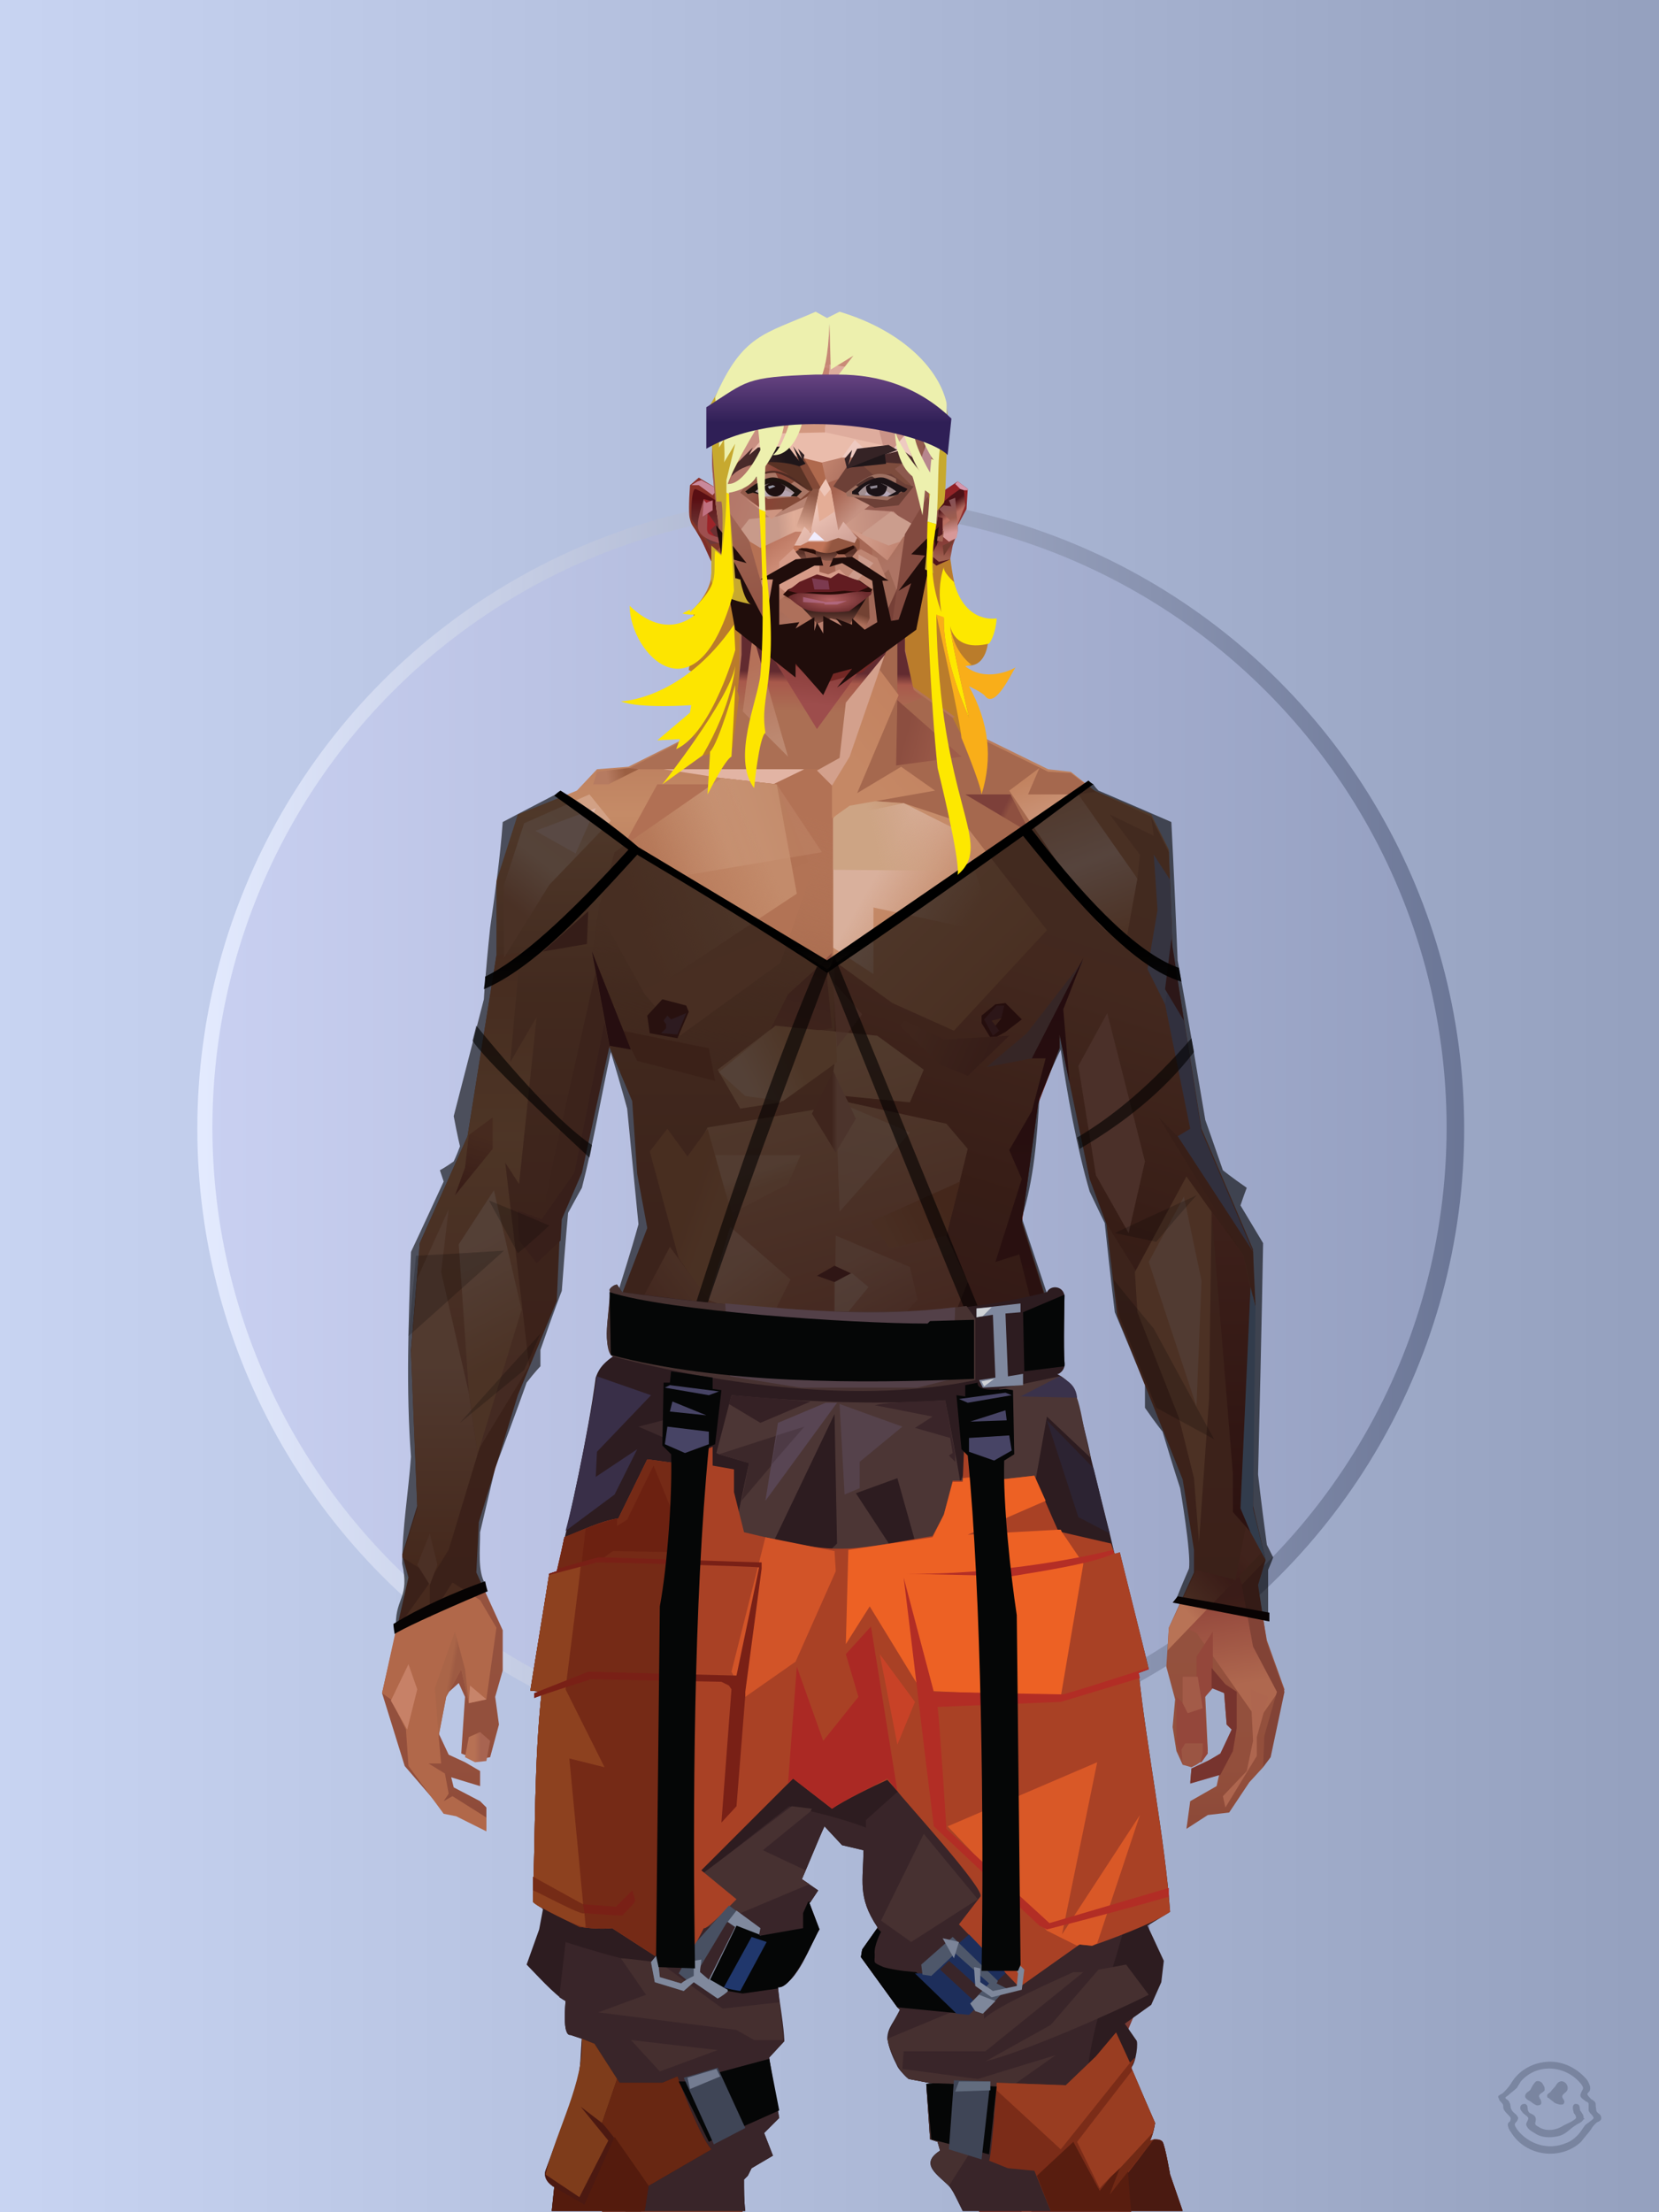 <?xml version="1.0" encoding="UTF-8"?><svg width="1320px" height="1760px" viewBox="0 0 1320 1760" version="1.1" xmlns="http://www.w3.org/2000/svg" xmlns:xlink="http://www.w3.org/1999/xlink"><defs><linearGradient x1="0%" y1="41%" x2="100%" y2="41%" id="id-30352"><stop stop-color="#C8D4F2" offset="0%"></stop><stop stop-color="#94A0BE" offset="100%"></stop></linearGradient><linearGradient x1="0%" y1="50%" x2="100%" y2="50%" id="id-30353"><stop stop-color="#E4EBFF" offset="0%"></stop><stop stop-color="#6A7595" offset="100%"></stop></linearGradient><filter width="106%" height="106%" x="-3%" y="-3%" id="id-30354" filterUnits="objectBoundingBox"><feGaussianBlur in="SourceGraphic" stdDeviation="10"></feGaussianBlur></filter><linearGradient x1="0%" y1="50%" x2="100%" y2="50%" id="id-30355"><stop stop-color="#C9D0F1" offset="0%"></stop><stop stop-color="#949FC0" offset="100%"></stop></linearGradient></defs><g stroke="none" stroke-width="1" fill="none" id="id-30356" fill-rule="evenodd"><g id="id-30357"><rect fill="url(#id-30352)" width="1320" height="1760" x="0" y="0" id="id-30358"></rect><circle cx="661" cy="898" r="504" fill="url(#id-30353)" id="id-30359" filter="url(#id-30354)"></circle><circle cx="660" cy="897" r="491" fill="url(#id-30355)" id="id-30359"></circle></g></g><defs></defs><path d=" M 786,512 C 762,505 756,443 756,443 C 756,443 592,460 588,460 C 583,460 573,443 573,443 L 566,450 C 569,470 550,486 550,486 C 556,488 548,533 548,533 L 588,558 L 772,575 L 767,529 C 784,533 786,512 786,512 Z M 771,571 C 771,571 750,525 751,491 L 745,489 L 751,491 C 750,525 771,571 771,571 C 771,571 757,511 756,498 C 757,511 771,571 771,571 Z" fill="#BA7C2B" id="id-110201" fill-rule="nonzero"></path><defs><linearGradient x1="50%" y1="6%" x2="50%" y2="100%" id="id-110524"><stop stop-color="#B37355" offset="0%"></stop><stop stop-color="#C58B67" offset="8%"></stop><stop stop-color="#A5684C" offset="20%"></stop><stop stop-color="#975844" offset="34%"></stop><stop stop-color="#934F3C" offset="71%"></stop><stop stop-color="#602521" offset="100%"></stop></linearGradient><linearGradient x1="50%" y1="-10%" x2="50%" y2="84%" id="id-110525"><stop stop-color="#A86549" offset="0%"></stop><stop stop-color="#C1845E" offset="49%"></stop><stop stop-color="#AB6A54" offset="100%"></stop></linearGradient><linearGradient x1="57%" y1="50%" x2="47%" y2="56%" id="id-110526"><stop stop-color="#7A3A33" offset="0%"></stop><stop stop-color="#783731" offset="100%"></stop></linearGradient><linearGradient x1="45%" y1="35%" x2="55%" y2="47%" id="id-110527"><stop stop-color="#A66552" offset="0%"></stop><stop stop-color="#824237" offset="100%"></stop></linearGradient><linearGradient x1="54%" y1="31%" x2="47%" y2="81%" id="id-110528"><stop stop-color="#A5684E" offset="0%"></stop><stop stop-color="#A7644C" offset="20%"></stop><stop stop-color="#8A4938" offset="71%"></stop><stop stop-color="#854739" offset="81%"></stop><stop stop-color="#824036" offset="100%"></stop></linearGradient><linearGradient x1="43%" y1="38%" x2="54%" y2="44%" id="id-110529"><stop stop-color="#AA6548" offset="0%"></stop><stop stop-color="#9E5B43" offset="100%"></stop></linearGradient><linearGradient x1="46%" y1="8%" x2="58%" y2="82%" id="id-110530"><stop stop-color="#C9906F" offset="0%"></stop><stop stop-color="#A45848" offset="100%"></stop></linearGradient><linearGradient x1="50%" y1="41%" x2="49%" y2="65%" id="id-110531"><stop stop-color="#622B30" offset="0%"></stop><stop stop-color="#A8594B" offset="27%"></stop><stop stop-color="#AB6F54" offset="100%"></stop></linearGradient><linearGradient x1="63%" y1="4%" x2="25%" y2="77%" id="id-110532"><stop stop-color="#D2A185" offset="0%"></stop><stop stop-color="#D5A88F" offset="55%"></stop><stop stop-color="#B97A5D" offset="100%"></stop></linearGradient><linearGradient x1="50%" y1="23%" x2="41%" y2="77%" id="id-110533"><stop stop-color="#7F3531" offset="0%"></stop><stop stop-color="#9D4D4C" offset="100%"></stop></linearGradient><linearGradient x1="47%" y1="22%" x2="55%" y2="89%" id="id-110534"><stop stop-color="#B57159" offset="0%"></stop><stop stop-color="#BC8971" offset="100%"></stop></linearGradient><linearGradient x1="86%" y1="87%" x2="11%" y2="66%" id="id-110535"><stop stop-color="#9E5C4A" offset="0%"></stop><stop stop-color="#8C4E40" offset="100%"></stop></linearGradient><linearGradient x1="71%" y1="11%" x2="50%" y2="100%" id="id-110536"><stop stop-color="#B27255" offset="0%"></stop><stop stop-color="#A5684C" offset="100%" stop-opacity="0"></stop></linearGradient><linearGradient x1="66%" y1="46%" x2="56%" y2="43%" id="id-110537"><stop stop-color="#8E5040" offset="0%"></stop><stop stop-color="#7D403A" offset="100%"></stop></linearGradient><linearGradient x1="100%" y1="41%" x2="50%" y2="63%" id="id-110538"><stop stop-color="#712725" offset="0%"></stop><stop stop-color="#732825" offset="100%"></stop></linearGradient><linearGradient x1="69%" y1="20%" x2="50%" y2="100%" id="id-110539"><stop stop-color="#925342" offset="0%"></stop><stop stop-color="#9D5A48" offset="100%"></stop></linearGradient><linearGradient x1="36%" y1="20%" x2="57%" y2="81%" id="id-110540"><stop stop-color="#B07254" offset="0%"></stop><stop stop-color="#B37355" offset="100%"></stop></linearGradient><linearGradient x1="26%" y1="83%" x2="92%" y2="50%" id="id-110541"><stop stop-color="#C48864" offset="0%" stop-opacity="0"></stop><stop stop-color="#C38B6B" offset="99%"></stop></linearGradient><linearGradient x1="17%" y1="56%" x2="85%" y2="45%" id="id-110542"><stop stop-color="#D0A183" offset="0%" stop-opacity="0"></stop><stop stop-color="#D0A183" offset="51%"></stop><stop stop-color="#C68E6E" offset="100%"></stop></linearGradient><linearGradient x1="17%" y1="24%" x2="74%" y2="87%" id="id-110543"><stop stop-color="#C78E6C" offset="0%"></stop><stop stop-color="#B87755" offset="100%"></stop></linearGradient><linearGradient x1="26%" y1="42%" x2="80%" y2="75%" id="id-110544"><stop stop-color="#D9B09C" offset="0%"></stop><stop stop-color="#D5A88F" offset="100%" stop-opacity="0"></stop></linearGradient><linearGradient x1="29%" y1="56%" x2="77%" y2="50%" id="id-110545"><stop stop-color="#CDA484" offset="0%"></stop><stop stop-color="#CB9D7C" offset="100%" stop-opacity="0"></stop></linearGradient><linearGradient x1="74%" y1="24%" x2="34%" y2="74%" id="id-110546"><stop stop-color="#C38260" offset="0%"></stop><stop stop-color="#C58865" offset="100%"></stop></linearGradient><linearGradient x1="66%" y1="100%" x2="40%" y2="0%" id="id-110547"><stop stop-color="#BC7A58" offset="0%"></stop><stop stop-color="#D7AA98" offset="46%"></stop><stop stop-color="#C28360" offset="100%"></stop></linearGradient><linearGradient x1="52%" y1="13%" x2="59%" y2="75%" id="id-110548"><stop stop-color="#92463B" offset="0%"></stop><stop stop-color="#AF684F" offset="100%"></stop></linearGradient><linearGradient x1="28%" y1="76%" x2="73%" y2="20%" id="id-110549"><stop stop-color="#B87356" offset="0%"></stop><stop stop-color="#91453A" offset="67%"></stop><stop stop-color="#A15745" offset="100%"></stop></linearGradient><linearGradient x1="50%" y1="0%" x2="50%" y2="100%" id="id-110550"><stop stop-color="#9A5242" offset="0%"></stop><stop stop-color="#6C2B27" offset="100%"></stop></linearGradient><linearGradient x1="66%" y1="59%" x2="24%" y2="66%" id="id-110551"><stop stop-color="#A36149" offset="0%"></stop><stop stop-color="#C07F5D" offset="100%"></stop></linearGradient><linearGradient x1="41%" y1="11%" x2="55%" y2="61%" id="id-110552"><stop stop-color="#CD9781" offset="0%"></stop><stop stop-color="#B4705C" offset="100%"></stop></linearGradient><linearGradient x1="19%" y1="58%" x2="66%" y2="43%" id="id-110553"><stop stop-color="#D3A389" offset="0%"></stop><stop stop-color="#C38761" offset="100%"></stop></linearGradient><linearGradient x1="73%" y1="50%" x2="30%" y2="53%" id="id-110554"><stop stop-color="#9B5F42" offset="0%"></stop><stop stop-color="#B67B61" offset="100%"></stop></linearGradient><linearGradient x1="31%" y1="0%" x2="50%" y2="100%" id="id-110555"><stop stop-color="#D5A897" offset="0%"></stop><stop stop-color="#D1A08E" offset="100%"></stop></linearGradient><linearGradient x1="29%" y1="43%" x2="65%" y2="100%" id="id-110556"><stop stop-color="#D29D85" offset="0%"></stop><stop stop-color="#C18265" offset="100%"></stop></linearGradient><linearGradient x1="13%" y1="78%" x2="84%" y2="50%" id="id-110557"><stop stop-color="#B77456" offset="0%"></stop><stop stop-color="#AA6244" offset="100%"></stop></linearGradient><linearGradient x1="50%" y1="0%" x2="36%" y2="100%" id="id-110558"><stop stop-color="#D1A187" offset="0%"></stop><stop stop-color="#CC957E" offset="100%"></stop></linearGradient><linearGradient x1="50%" y1="28%" x2="64%" y2="55%" id="id-110559"><stop stop-color="#CF9D80" offset="0%"></stop><stop stop-color="#C38869" offset="100%"></stop></linearGradient><linearGradient x1="40%" y1="55%" x2="62%" y2="71%" id="id-110560"><stop stop-color="#B47251" offset="0%"></stop><stop stop-color="#BA7B58" offset="100%"></stop></linearGradient><linearGradient x1="9%" y1="37%" x2="88%" y2="55%" id="id-110561"><stop stop-color="#9D5D46" offset="0%"></stop><stop stop-color="#86473B" offset="100%"></stop></linearGradient><linearGradient x1="62%" y1="19%" x2="50%" y2="100%" id="id-110562"><stop stop-color="#B06A4D" offset="0%"></stop><stop stop-color="#8E483A" offset="100%"></stop></linearGradient><linearGradient x1="45%" y1="18%" x2="51%" y2="67%" id="id-110563"><stop stop-color="#D29F88" offset="0%"></stop><stop stop-color="#BE7F5D" offset="100%"></stop></linearGradient><linearGradient x1="50%" y1="43%" x2="50%" y2="100%" id="id-110564"><stop stop-color="#CA9076" offset="0%"></stop><stop stop-color="#AB6344" offset="100%"></stop></linearGradient><linearGradient x1="45%" y1="50%" x2="58%" y2="50%" id="id-110565"><stop stop-color="#9D5D49" offset="0%"></stop><stop stop-color="#BE836D" offset="100%"></stop></linearGradient><linearGradient x1="33%" y1="74%" x2="77%" y2="42%" id="id-110566"><stop stop-color="#A8644F" offset="0%"></stop><stop stop-color="#B6765A" offset="100%"></stop></linearGradient><linearGradient x1="63%" y1="59%" x2="38%" y2="59%" id="id-110567"><stop stop-color="#A86451" offset="0%"></stop><stop stop-color="#B77154" offset="100%"></stop></linearGradient><linearGradient x1="50%" y1="0%" x2="50%" y2="100%" id="id-110568"><stop stop-color="#BD907D" offset="0%"></stop><stop stop-color="#9E5744" offset="100%"></stop></linearGradient><linearGradient x1="47%" y1="47%" x2="53%" y2="50%" id="id-110569"><stop stop-color="#C19B86" offset="0%"></stop><stop stop-color="#9E5744" offset="100%"></stop></linearGradient><linearGradient x1="50%" y1="0%" x2="50%" y2="100%" id="id-110570"><stop stop-color="#AC6553" offset="0%"></stop><stop stop-color="#9E5644" offset="100%"></stop></linearGradient><linearGradient x1="50%" y1="0%" x2="50%" y2="100%" id="id-110571"><stop stop-color="#B28775" offset="0%"></stop><stop stop-color="#B68776" offset="100%"></stop></linearGradient><linearGradient x1="0%" y1="55%" x2="100%" y2="55%" id="id-110572"><stop stop-color="#A2675E" offset="0%"></stop><stop stop-color="#8F4F4C" offset="100%"></stop></linearGradient><linearGradient x1="50%" y1="0%" x2="50%" y2="100%" id="id-110573"><stop stop-color="#AF8873" offset="0%"></stop><stop stop-color="#93493E" offset="100%"></stop></linearGradient><linearGradient x1="49%" y1="20%" x2="52%" y2="96%" id="id-110574"><stop stop-color="#9B5650" offset="0%"></stop><stop stop-color="#984D3F" offset="100%"></stop></linearGradient><linearGradient x1="50%" y1="0%" x2="50%" y2="100%" id="id-110575"><stop stop-color="#5A1D24" offset="0%"></stop><stop stop-color="#72332B" offset="100%"></stop></linearGradient><linearGradient x1="33%" y1="47%" x2="59%" y2="56%" id="id-110576"><stop stop-color="#8E4D39" offset="0%"></stop><stop stop-color="#7C3A31" offset="100%"></stop></linearGradient></defs><g transform=" translate(304,473)" id="id-110577"><polygon points="174 662 139 824 137 906 146 1082 171 1154 176 1211 174 1230 175 1284 287 1284 284 1265 308 1195 306 1124 345 952 343 912 353 879 362 881 371 877 383 904 391 970 434 1079 457 1202 475 1252 475 1284 596 1284 600 1225 591 1146 609 1103 612 997 596 842 545 671 539 640 528 606 531 569 509 498 522 403 539 360 539 348 563 464 576 498 585 574 637 704 646 760 646 778 626 822 624 853 631 879 629 901 632 920 637 931 647 931 657 920 655 877 659 867 670 874 672 899 676 903 667 923 644 934 643 945 666 939 664 948 643 960 640 982 657 971 674 969 690 945 701 933 704 926 707 923 713 892 718 871 704 832 696 786 703 768 693 725 693 521 652 425 629 282 626 203 612 175 567 156 548 141 530 139 479 114 422 73 416 42 415 1 285 0 284 73 279 83 242 114 196 137 171 139 155 156 108 175 91 228 91 287 68 431 30 516 23 602 28 725 16 764 21 782 0 874 18 932 49 968 59 970 83 982 83 965 78 960 57 949 55 941 78 948 78 936 66 929 53 923 45 906 51 875 61 866 66 877 63 922 75 927 86 925 93 899 90 877 96 856 96 824 75 778 77 738 108 637 139 562 142 495 159 458 180 358 199 403 203 461 211 504 188 564 191 608" fill="url(#id-110524)" id="id-110578"></polygon><polygon points="91 287 68 431 30 516 23 602 72 688 117 614 98 452 109 469 123 336 102 372 109 294 88 309 109 285" fill="url(#id-110525)" id="id-110578"></polygon><polygon points="383 906 391 972 434 1081 457 1204 475 1254 475 1287 596 1287 600 1226 591 1148 609 1105 612 999 602 904 584 908 584 846 535 683 456 705 382 878" fill="url(#id-110526)" id="id-110578"></polygon><polygon points="137 907 146 1083 171 1156 176 1212 174 1232 175 1286 175 1287 287 1287 284 1266 308 1197 306 1126 345 954 343 923 293 814 263 724 247 711" fill="url(#id-110527)" id="id-110578"></polygon><polygon points="545 673 539 641 528 608 531 571 509 500 522 405 539 361 539 350 563 465 576 500 601 540 660 491 688 529 652 427 629 283 626 205 612 177 568 157 548 142 530 141 479 116 422 75 416 44 415 3 360 3 360 715 462 724" fill="url(#id-110528)" id="id-110578"></polygon><polygon points="83 984 59 972 49 970 21 932 19 903 7 879 0 874 11 824 38 786 38 814 56 786 78 800 91 822 83 879 69 882 63 855 51 877 45 908 47 930 37 930 50 938 53 954 49 960 56 956 83 973" fill="#B1684A" id="id-110583"></polygon><polygon points="66 855 69 882 63 855 51 877 45 908 42 870 58 825" fill="url(#id-110529)" id="id-110583"></polygon><polygon points="83 879 69 882 70 868" fill="#C7846A" id="id-110583"></polygon><polygon points="481 376 513 349 558 291 522 368" fill="#885F60" id="id-110586"></polygon><polygon points="313 697 260 560 246 448 259 424 355 408 361 366 317 404 285 409 267 378 313 343 394 351 431 378 420 404 368 399 371 404 449 421 466 441 449 510 466 547 406 697 358 717" fill="url(#id-110530)" id="id-110587"></polygon><polygon points="410 90 430 82 423 76 416 45 416 7 286 9 286 48 283 76 278 86 244 114 195 139 366 139 390 70 410 26" fill="url(#id-110531)" id="id-110588"></polygon><polygon points="182 180 133 231 97 289 97 231 113 182 165 159" fill="url(#id-110532)" id="id-110589"></polygon><polygon points="346 107 384 55 409 31 414 23 299 31" fill="url(#id-110533)" id="id-110590"></polygon><polygon points="287 93 295 32 323 129" fill="url(#id-110534)" id="id-110591"></polygon><polygon points="336 139 314 151 270 146 224 139" fill="#E2B4A4" id="id-110592"></polygon><polygon points="410 84 409 136 461 129" fill="url(#id-110535)" id="id-110593"></polygon><polygon points="173 246 167 286 191 351 263 386 328 330 359 330 359 152 348 139 336 139 309 152" fill="url(#id-110536)" id="id-110594"></polygon><polygon points="464 159 516 190 500 159" fill="url(#id-110537)" id="id-110595"></polygon><polygon points="302 31 346 72 382 62 409 37 416 28 416 13" fill="url(#id-110538)" id="id-110596"></polygon><polygon points="263 151 191 202 219 151" fill="#B17054" id="id-110597"></polygon><polygon points="154 206 170 170 122 188" fill="#DEB7A9" id="id-110598"></polygon><polygon points="358 285 344 299 323 318 305 354 358 345 354 305" fill="url(#id-110539)" id="id-110599"></polygon><polygon points="260 361 265 387 203 371 191 347" fill="#94523B" id="id-110600"></polygon><polygon points="198 362 181 359 167 284" fill="#5E2227" id="id-110601"></polygon><polygon points="477 341 477 335 488 326 496 325 509 338 496 348 485 354" fill="#5D2221" id="id-110602"></polygon><polygon points="314 151 342 220 317 293 237 351 209 318 172 251 185 205 270 146" fill="url(#id-110540)" id="id-110603"></polygon><polygon points="314 151 330 238 209 318 172 251 185 205 270 146" fill="url(#id-110541)" id="id-110603"></polygon><polygon points="314 151 350 205 220 227 185 205 270 146" fill="url(#id-110542)" opacity="0.369" id="id-110603"></polygon><polygon points="211 335 223 322 242 327 244 332 235 353 213 349" fill="#642B26" id="id-110606"></polygon><polygon points="224 339 226 342 226 345 222 349 235 350 242 333 230 338 227 335" fill="#70434F" id="id-110607"></polygon><polygon points="488 343 491 347 486 351 479 338 489 327 495 327 493 336" fill="#6F373C" id="id-110608"></polygon><polygon points="485 339 488 343 493 337" fill="#92523E" id="id-110609"></polygon><polygon points="359 162 359 291 406 325 455 347 529 267 463 182 415 166" fill="url(#id-110543)" id="id-110610"></polygon><polygon points="359 178 359 281 391 302 391 249 489 270 461 189 415 166" fill="url(#id-110544)" id="id-110610"></polygon><polygon points="359 178 359 219 472 220 461 189 415 166 371 163" fill="url(#id-110545)" id="id-110610"></polygon><polygon points="358 178 372 168 440 156 413 137 378 158 411 80 396 60 358 146" fill="url(#id-110546)" id="id-110613"></polygon><polygon points="346 140 358 152 372 129 400 48 369 86 364 130" fill="#D3A08C" id="id-110614"></polygon><polygon points="591 281 601 226 559 159 514 159 523 138 499 156 571 263" fill="url(#id-110547)" id="id-110615"></polygon><polygon points="609 298 626 332 629 285 627 227 614 207 617 251" fill="#8581A0" id="id-110616"></polygon><polygon points="554 159 567 157 612 177 614 192 579 175 603 207 601 226" fill="#B67758" id="id-110617"></polygon><polygon points="641 823 648 826 697 896 713 873 682 781" fill="url(#id-110548)" id="id-110618"></polygon><polygon points="625 840 700 762 688 738 679 784 648 776 626 822" fill="url(#id-110549)" id="id-110618"></polygon><polygon points="648 862 648 845 661 825 661 870 654 878 657 922 652 929 637 929 632 914 632 893 632 877 644 888" fill="#94473B" id="id-110620"></polygon><polygon points="554 375 577 333 607 451 594 508 568 462" fill="#BB7966" id="id-110621"></polygon><polygon points="623 326 643 425 633 431 693 523 652 427 636 326 625 315" fill="#7B779A" id="id-110622"></polygon><polygon points="628 274 638 339 623 314" fill="#6F393C" id="id-110623"></polygon><polygon points="693 523 695 567 685 525 618 416 633 431" fill="#8D4E3B" id="id-110624"></polygon><polygon points="640 463 599 539 601 571 634 655 646 703 650 754 658 640 660 491" fill="#BD7B5A" id="id-110625"></polygon><polygon points="610 531 648 646 652 546 638 479" fill="#CB937C" id="id-110625"></polygon><polygon points="693 748 677 730 677 700 660 491 685 525 691 552 684 727" fill="url(#id-110550)" id="id-110627"></polygon><polygon points="691 746 703 768 693 727 695 567 691 551 683 727" fill="#7E97BD" id="id-110628"></polygon><polygon points="260 559 310 683 355 716 263 713 238 685 195 582" fill="url(#id-110551)" id="id-110629"></polygon><polygon points="637 931 636 919 639 914 653 914 653 922 651 929 648 931 644 933" fill="#9B5543" id="id-110630"></polygon><polygon points="637 861 637 882 641 890 653 886 649 861" fill="#A35B48" id="id-110631"></polygon><polygon points="691 871 693 912 688 936 669 956 671 965 696 924 696 909 705 877" fill="#AE664F" id="id-110632"></polygon><polygon points="703 768 684 788 693 837 712 873 702 908 701 933 707 925 718 873 704 834 697 788" fill="#824336" id="id-110633"></polygon><polygon points="667 939 643 946 644 934 657 928 667 922 676 903 672 899 670 874 660 870 660 854 671 867 680 873 680 902 677 920" fill="#77342E" id="id-110634"></polygon><polygon points="361 510 359 634 426 561 420 535" fill="url(#id-110552)" opacity="0.626" id="id-110635"></polygon><polygon points="319 403 289 399 268 380 313 343 361 348 362 372" fill="url(#id-110553)" id="id-110636"></polygon><polygon points="171 141 168 151 180 151 204 139 196 138" fill="url(#id-110554)" id="id-110637"></polygon><polygon points="359 308 362 360 382 334" fill="#BB7863" opacity="0.625" id="id-110638"></polygon><polygon points="360 546 360 584 387 551 374 540" fill="url(#id-110555)" opacity="0.626" id="id-110639"></polygon><polygon points="346 542 360 547 373 540 360 534" fill="#763735" id="id-110640"></polygon><polygon points="325 545 277 503 259 561 308 579" fill="url(#id-110556)" opacity="0.758" id="id-110641"></polygon><polygon points="389 499 460 467 449 510 404 520" fill="url(#id-110557)" id="id-110642"></polygon><polygon points="364 491 361 403 420 428" fill="url(#id-110558)" opacity="0.758" id="id-110643"></polygon><polygon points="262 446 333 446 323 469 279 492" fill="url(#id-110559)" opacity="0.758" id="id-110644"></polygon><polygon points="259 425 279 496 259 561 236 528 213 443 227 425 243 447" fill="url(#id-110560)" id="id-110645"></polygon><polygon points="412 343 444 374 466 383 499 351 447 354 416 339" fill="url(#id-110561)" id="id-110646"></polygon><polygon points="164 252 163 278 128 284" fill="#85483C" id="id-110647"></polygon><polygon points="58 478 88 441 88 416 69 430 66 456" fill="url(#id-110562)" id="id-110648"></polygon><polygon points="76 684 69 634 61 517 89 474 111 569" fill="url(#id-110563)" id="id-110649"></polygon><polygon points="53 489 47 539 69 635 76 684 53 760 40 781 16 766 28 727 23 604 28 544" fill="url(#id-110564)" id="id-110650"></polygon><polygon points="136 452 127 497 153 460 177 340 170 300" fill="#965744" id="id-110651"></polygon><polygon points="181 359 159 460 143 497 142 514 123 532 109 514 108 490 127 497 153 460 177 340" fill="#8D4E42" id="id-110651"></polygon><polygon points="38 747 28 772 38 788 44 772" fill="#BB775C" id="id-110653"></polygon><polygon points="359 379 342 413 361 444 377 417" fill="url(#id-110565)" id="id-110654"></polygon><polygon points="196 581 260 561 229 519" fill="url(#id-110566)" id="id-110655"></polygon><polygon points="74 929 66 925 69 909 78 905 86 912 83 928" fill="url(#id-110567)" id="id-110656"></polygon><polygon points="20 903 7 880 21 851 28 871" fill="#C78167" id="id-110657"></polygon><polygon points="218 1123 203 1040 191 913 171 1090 182 1169 230 1208 261 1237 270 1213 234 1175 212 1157 272 1191 281 1169" fill="url(#id-110568)" opacity="0.808" id="id-110658"></polygon><polygon points="182 1207 181 1155 213 1106 236 1166 230 1210" fill="#A8614D" id="id-110659"></polygon><polygon points="187 902 211 1137 227 1161 275 1187 299 1137 272 1009 299 918 269 791 211 836" fill="url(#id-110569)" id="id-110660"></polygon><polygon points="288 1079 311 1040 311 942 295 903 264 1019 275 1188 301 1137" fill="url(#id-110570)" id="id-110661"></polygon><polygon points="584 908 604 1008 608 1106 614 998 599 887" fill="#848BB1" id="id-110662"></polygon><polygon points="430 886 488 1140 535 1115 561 925 566 886 536 816 500 786" fill="url(#id-110571)" opacity="0.792" id="id-110663"></polygon><polygon points="581 921 588 1011 584 1112 576 1162 544 1046 566 886" fill="url(#id-110572)" id="id-110664"></polygon><polygon points="561 1247 518 1200 472 1112 494 931 505 931 594 1188 579 1244" fill="url(#id-110573)" id="id-110665"></polygon><polygon points="531 1221 539 1263 536 1269 516 1287 509 1287 500 1263 513 1199 488 1226 462 1170 472 1101 427 1010 398 877 469 771 518 739 536 818 500 787 433 890 477 1078 534 1212" fill="url(#id-110574)" id="id-110666"></polygon><polygon points="321 1058 284 852 258 721 266 733 371 879 362 883 354 881 343 914 345 954" fill="#995346" id="id-110667"></polygon><polygon points="429 1068 424 875 536 705 454 704 380 865 384 906 391 972" fill="#9E5752" opacity="0.394" id="id-110668"></polygon><polygon points="175 1262 194 1287 206 1287 225 1226 213 1249 175 1221 174 1232" fill="#743428" id="id-110669"></polygon><polygon points="528 1227 554 1234 569 1169 549 1168" fill="#AC7064" id="id-110670"></polygon><polygon points="546 678 545 672 539 641 528 608 531 571 509 500 522 405 539 361 539 350 547 389 542 330 558 289 517 369 528 369 517 411 499 442 509 465 488 531 507 525 522 585 449 724" fill="url(#id-110575)" id="id-110578"></polygon><polygon points="402 722 490 609 522 585 449 723" fill="#94493C" id="id-110672"></polygon><polygon points="174 664 139 826 137 907 139 937 238 690 352 886 354 881 362 883 371 879 383 906 471 773 548 712 596 844 545 673 539 641 478 697 449 723 278 705 232 657 188 566 191 610" fill="url(#id-110576)" id="id-110578"></polygon><polygon points="189 616 211 620 190 586 190 609" fill="#813F3A" id="id-110674"></polygon><polygon points="139 836 225 709 167 697 139 826" fill="#753E2A" id="id-110675"></polygon><polygon points="518 734 596 843 547 678" fill="#622B30" id="id-110676"></polygon><polygon points="415 778 447 726 314 744 329 762" fill="#A6564C" opacity="0.520" id="id-110578"></polygon><polygon points="411 685 463 666 456 573" fill="#7A3B33" id="id-110678"></polygon></g><defs><linearGradient x1="53%" y1="5%" x2="47%" y2="91%" id="id-111278"><stop stop-color="#932126" offset="0%"></stop><stop stop-color="#873F39" offset="82%"></stop><stop stop-color="#9E5E4F" offset="100%"></stop></linearGradient><linearGradient x1="62%" y1="61%" x2="50%" y2="36%" id="id-111279"><stop stop-color="#BA6E61" offset="0%"></stop><stop stop-color="#4D1217" offset="100%"></stop></linearGradient><linearGradient x1="50%" y1="13%" x2="57%" y2="81%" id="id-111280"><stop stop-color="#885154" offset="0%"></stop><stop stop-color="#9E5E4F" offset="52%"></stop><stop stop-color="#D79898" offset="100%"></stop></linearGradient><linearGradient x1="50%" y1="0%" x2="54%" y2="88%" id="id-111281"><stop stop-color="#8B2F27" offset="0%"></stop><stop stop-color="#803A2B" offset="100%"></stop></linearGradient><linearGradient x1="36%" y1="75%" x2="36%" y2="18%" id="id-111282"><stop stop-color="#6F3938" offset="0%"></stop><stop stop-color="#590F13" offset="100%"></stop></linearGradient><linearGradient x1="33%" y1="21%" x2="62%" y2="79%" id="id-111283"><stop stop-color="#A56757" offset="0%"></stop><stop stop-color="#B57363" offset="10%"></stop><stop stop-color="#B9735D" offset="53%"></stop><stop stop-color="#D0907A" offset="70%"></stop><stop stop-color="#AA6E5A" offset="88%"></stop><stop stop-color="#AD7464" offset="100%"></stop></linearGradient><linearGradient x1="28%" y1="56%" x2="79%" y2="54%" id="id-111284"><stop stop-color="#C89A8A" offset="0%"></stop><stop stop-color="#E0AD98" offset="16%"></stop><stop stop-color="#C08C7D" offset="100%"></stop></linearGradient><linearGradient x1="68%" y1="59%" x2="18%" y2="46%" id="id-111285"><stop stop-color="#B78372" offset="0%"></stop><stop stop-color="#B4786A" offset="100%"></stop></linearGradient><linearGradient x1="26%" y1="17%" x2="91%" y2="50%" id="id-111286"><stop stop-color="#945344" offset="0%"></stop><stop stop-color="#B3715E" offset="16%"></stop><stop stop-color="#CB8C74" offset="51%"></stop><stop stop-color="#935A4F" offset="100%"></stop></linearGradient><linearGradient x1="45%" y1="16%" x2="52%" y2="84%" id="id-111287"><stop stop-color="#9F6554" offset="0%"></stop><stop stop-color="#925343" offset="100%"></stop></linearGradient><linearGradient x1="91%" y1="32%" x2="50%" y2="77%" id="id-111288"><stop stop-color="#9D6655" offset="0%"></stop><stop stop-color="#A96C5D" offset="100%"></stop></linearGradient><linearGradient x1="72%" y1="40%" x2="61%" y2="55%" id="id-111289"><stop stop-color="#734233" offset="0%"></stop><stop stop-color="#AE705B" offset="100%"></stop></linearGradient><linearGradient x1="50%" y1="33%" x2="50%" y2="100%" id="id-111290"><stop stop-color="#1E0D0C" offset="0%"></stop><stop stop-color="#7F4D40" offset="100%"></stop></linearGradient><linearGradient x1="34%" y1="50%" x2="87%" y2="60%" id="id-111291"><stop stop-color="#D09A88" offset="0%"></stop><stop stop-color="#C38774" offset="100%"></stop></linearGradient><linearGradient x1="14%" y1="54%" x2="60%" y2="65%" id="id-111292"><stop stop-color="#945B4B" offset="0%"></stop><stop stop-color="#894336" offset="50%"></stop><stop stop-color="#824937" offset="100%"></stop></linearGradient><linearGradient x1="50%" y1="0%" x2="50%" y2="100%" id="id-111293"><stop stop-color="#CE9386" offset="0%"></stop><stop stop-color="#C99387" offset="100%"></stop></linearGradient><linearGradient x1="50%" y1="9%" x2="44%" y2="54%" id="id-111294"><stop stop-color="#C58372" offset="0%"></stop><stop stop-color="#D2977F" offset="100%"></stop></linearGradient><linearGradient x1="61%" y1="87%" x2="61%" y2="8%" id="id-111295"><stop stop-color="#DEAC9D" offset="0%" stop-opacity="0"></stop><stop stop-color="#D69C96" offset="100%"></stop></linearGradient><radialGradient cx="50%" cy="39%" r="61%" id="id-111296" fx="50%" fy="39%" gradientTransform=" translate(0.500,0.392) scale(0.254,1) rotate(90) scale(1,3) translate(-0.500,-0.392)"><stop stop-color="#B36061" offset="0%"></stop><stop stop-color="#6C2C2E" offset="100%"></stop></radialGradient><linearGradient x1="67%" y1="12%" x2="50%" y2="100%" id="id-111297"><stop stop-color="#8D5644" offset="0%"></stop><stop stop-color="#E0AD98" offset="100%"></stop></linearGradient><linearGradient x1="45%" y1="50%" x2="56%" y2="52%" id="id-111298"><stop stop-color="#BF7357" offset="0%"></stop><stop stop-color="#945741" offset="100%"></stop></linearGradient><linearGradient x1="18%" y1="22%" x2="62%" y2="71%" id="id-111299"><stop stop-color="#A5624F" offset="0%"></stop><stop stop-color="#C59181" offset="100%"></stop></linearGradient><linearGradient x1="50%" y1="35%" x2="87%" y2="93%" id="id-111300"><stop stop-color="#EEC5B7" offset="0%"></stop><stop stop-color="#D1A398" offset="100%"></stop></linearGradient><linearGradient x1="50%" y1="115%" x2="50%" y2="50%" id="id-111301"><stop stop-color="#925F51" offset="0%"></stop><stop stop-color="#593128" offset="100%"></stop></linearGradient><linearGradient x1="73%" y1="44%" x2="22%" y2="46%" id="id-111302"><stop stop-color="#1F1619" offset="0%"></stop><stop stop-color="#492A2A" offset="100%"></stop></linearGradient></defs><g transform=" translate(548,259)" id="id-111303"><g id="id-111304"><g transform=" translate(0,121)" id="id-111305"><polygon points="199 13 214 3 222 9 221 25 214 38 214 43 210 54 208 65 197 70 190 64" fill="url(#id-111278)" id="id-111306"></polygon><polygon points="197 24 209 14 216 9 219 10 220 22 214 37 195 43" fill="url(#id-111279)" id="id-111307"></polygon><polygon points="203 38 208 34 199 25 203 22 209 23 207 18 212 16 214 38 214 43 213 48 207 51 201 46" fill="url(#id-111280)" id="id-111306"></polygon><polygon points="212 5 214 3 222 9 222 10 219 10 216 9" fill="#D497AD" id="id-111306"></polygon><polygon points="208 65 197 70 190 64 194 42 199 50 193 62 199 67" fill="#50151B" id="id-111306"></polygon><polygon points="203 62 202 54 211 50" fill="#723C31" id="id-111311"></polygon><polygon points="196 50 202 51 203 42 196 46" fill="#A06051" id="id-111312"></polygon><polygon points="194 45 199 47 202 45 202 32 197 31" fill="#561B1F" id="id-111313"></polygon><path d=" M 30,70 C 24,70 20,69 19,68 C 17,66 12,52 8,46 C 4,39 2,38 1,33 C 0,30 0,21 1,6 L 8,0 L 23,9 L 30,70 Z" fill="url(#id-111281)" id="id-111314"></path><polygon points="8 6 2 6 7 3 10 2 23 9 19 14" fill="#C9899B" id="id-111314"></polygon><path d=" M 26,68 C 23,69 20,69 19,68 C 17,66 12,52 8,46 C 7,44 6,43 6,42 C 9,45 10,47 12,48 C 13,50 14,52 16,56 L 26,68 Z" fill="#7E2E28" id="id-111314"></path><polygon points="26 68 29 65 27 53 20 61" fill="#954B3F" id="id-111314"></polygon><path d=" M 23,19 C 12,12 6,9 5,9 C 3,10 2,18 2,33 L 17,53 L 26,52 L 23,19 Z" fill="url(#id-111282)" id="id-111318"></path><polygon points="12 17 19 19 18 26 15 28 22 38 21 49 12 44" fill="#9C2429" id="id-111319"></polygon><path d=" M 27,53 C 16,50 10,47 8,42 C 6,38 8,30 12,17 L 15,23 C 15,36 14,42 15,43 C 15,45 18,46 25,48 L 27,53 Z" fill="#9E4F4F" id="id-111320"></path><polygon points="11 31 19 26 19 18 14 20 12 18" fill="#C07080" id="id-111321"></polygon><polygon points="20 46 17 42 22 37 25 48" fill="#6A3032" id="id-111322"></polygon></g><g transform=" translate(18,0)" id="id-111323"><path d=" M 20,231 C 18,227 11,201 5,153 C 3,140 2,128 1,117 C -1,91 4,63 8,49 C 9,46 16,35 16,34 C 30,20 56,0 94,0 C 157,0 178,45 181,51 C 183,57 183,111 181,144 C 178,177 162,232 160,235 C 158,239 124,261 119,264 C 113,266 74,267 69,264 C 64,261 22,235 20,231 Z" fill="url(#id-111283)" id="id-111324"></path><polygon points="7 140 17 117 33 106 149 120 167 144 154 168 73 161 39 177 29 171" fill="url(#id-111284)" id="id-111325"></polygon><polygon points="7 140 17 117 33 106 31 136 77 131 86 136 75 144 52 152 49 152 30 154 23 163" fill="url(#id-111285)" id="id-111325"></polygon><path d=" M 5,153 C 3,140 2,128 1,117 C -1,91 4,63 8,49 C 9,46 16,35 16,34 C 30,20 56,0 94,0 C 157,0 178,45 181,51 C 183,57 183,111 181,144 C 181,149 180,153 179,158 L 159,161 L 145,148 L 115,146 L 101,161 L 86,110 L 108,103 C 144,108 161,111 161,110 C 158,100 155,92 154,86 C 152,81 151,76 149,69 L 159,43 L 95,32 L 26,43 L 17,71 L 19,112 L 5,153 Z" fill="url(#id-111286)" id="id-111324"></path><polygon points="39 209 44 175 39 177 29 171" fill="#B57154" id="id-111325"></polygon><path d=" M 20,231 C 18,227 11,201 5,153 C 4,146 3,140 3,133 L 30,171 L 54,255 C 40,246 21,234 20,231 Z" fill="url(#id-111287)" id="id-111324"></path><polygon points="120 214 141 194 148 212 132 249 115 262 65 259 56 251 73 255 98 256" fill="url(#id-111288)" id="id-111330"></polygon><path d=" M 20,231 C 19,230 19,228 18,225 L 69,256 L 115,258 L 131,246 L 148,209 L 145,247 C 134,254 122,262 119,264 C 113,266 74,267 69,264 C 64,261 22,235 20,231 Z" fill="#764037" id="id-111324"></path><polygon points="80 183 80 201 103 202 128 183 128 174 108 161" fill="#A66755" id="id-111332"></polygon><polygon points="99 197 98 188 119 178 132 185 139 201 121 214" fill="#BE8572" id="id-111333"></polygon><polygon points="108 201 117 190 117 182 129 189 115 204" fill="#CC9B8C" id="id-111334"></polygon><polygon points="60 213 54 208 54 188 67 176 88 184 86 187 86 196 93 198 102 194 113 205" fill="#D69B88" id="id-111335"></polygon><polygon points="49 222 65 211 125 212 126 233 120 246 75 244" fill="url(#id-111289)" id="id-111336"></polygon><polygon points="125 214 110 238 84 237 70 222" fill="url(#id-111290)" id="id-111337"></polygon><polygon points="69 252 62 246 95 233 113 238 123 243 121 251 98 256" fill="#BA806F" id="id-111338"></polygon><polygon points="102 249 97 237 108 240 117 246" fill="#C69384" id="id-111339"></polygon><polygon points="151 171 140 187 108 161 141 174" fill="url(#id-111291)" id="id-111340"></polygon><polygon points="117 109 126 125 157 130 163 120 151 101" fill="#7D4C3D" id="id-111341"></polygon><polygon points="160 158 150 172 141 175 119 166 143 148" fill="#CB9D8D" id="id-111340"></polygon><polygon points="160 128 146 114 155 108 164 117 167 125 163 122" fill="#8C594E" id="id-111343"></polygon><polygon points="86 130 91 122 88 109 70 105" fill="#AF694D" id="id-111344"></polygon><polygon points="23 133 41 147 57 147 80 134 85 140 87 129 74 106 31 109 31 122" fill="url(#id-111292)" id="id-111345"></polygon><polygon points="43 109 60 118 72 128 82 133 69 109 52 105" fill="#593225" id="id-111346"></polygon><polygon points="28 138 48 154 57 146 42 147" fill="#CE9581" id="id-111347"></polygon><polygon points="94 31 159 40 152 69 154 90 145 103 90 86" fill="#DEAC9D" id="id-111348"></polygon><path d=" M 180,154 C 175,187 161,232 160,235 C 159,237 151,243 142,249 L 154,166 L 172,136 L 180,154 Z" fill="#824A3F" id="id-111324"></path><polygon points="121 35 159 40 152 69 154 90 145 103 138 101" fill="url(#id-111293)" id="id-111348"></polygon><polygon points="38 76 33 42 94 31 90 86 42 86" fill="url(#id-111294)" id="id-111351"></polygon><polygon points="45 86 38 76 22 90 22 112" fill="#C98F82" id="id-111352"></polygon><path d=" M 32,20 C 47,10 68,0 94,0 C 115,0 131,5 143,11 L 161,32 L 143,38 L 139,62 L 93,34 L 32,20 Z" fill="url(#id-111295)" opacity="0.484" id="id-111324"></path><polygon points="174 133 176 78 165 112" fill="#B7868E" id="id-111354"></polygon><polygon points="167 55 176 78 169 100" fill="#854F45" id="id-111354"></polygon><polygon points="28 105 44 86 91 85 140 96 88 109 55 101" fill="#EABCAB" id="id-111356"></polygon><polygon points="104 105 128 105 160 106 154 87 144 99 126 102 114 91" fill="#EECAC1" id="id-111357"></polygon></g></g><g transform=" translate(75,197)" id="id-111358"><polygon points="0 17 4 13 27 3 38 6 44 2 61 6 71 13 69 17 34 28 5 20" fill="#290B08" id="id-111359"></polygon><polygon points="12 16 4 14 13 7 27 1 38 4 44 0 60 6 68 11 59 15 49 14 38 15 24 15" fill="#621C21" id="id-111359"></polygon><polygon points="36 6 37 13 25 13 23 4" fill="#7C3A4F" id="id-111359"></polygon><path d=" M 4,19 C 11,25 16,29 22,30 C 30,32 52,31 53,30 C 54,29 60,25 70,17 L 71,14 C 71,15 70,15 67,15 C 64,15 64,14 58,15 C 52,15 48,17 37,17 C 26,17 15,15 12,16 C 10,16 7,17 4,19 Z" fill="url(#id-111296)" id="id-111362"></path><polygon points="16 19 16 23 33 24 33 25 43 25 51 22 34 23" fill="#C07AA2" opacity="0.532" id="id-111363"></polygon></g><polygon points="95 135 84 164 97 164 104 130 99 130" fill="url(#id-111297)" id="id-111364"></polygon><polygon points="84 175 83 177 90 186 105 186 109 187 114 187 119 181 124 182 126 185 130 184 136 177 136 171 134 169 105 165" fill="url(#id-111298)" id="id-111365"></polygon><polygon points="119 163 111 125 119 122 144 143" fill="url(#id-111299)" id="id-111366"></polygon><path d=" M 84,175 L 92,160 L 97,165 L 104,130 L 109,122 L 113,130 L 119,163 L 123,156 L 134,169 L 132,173 L 119,169 L 110,172 L 95,172 C 93,173 91,174 89,175 C 88,175 86,175 84,175 Z" fill="url(#id-111300)" id="id-111367"></path><polygon points="179 128 167 143 148 145 115 128 126 112 137 110 148 120 161 118 172 126" fill="#6D4037" id="id-111368"></polygon><polygon points="102 140 104 130 108 136 113 130 116 148 104 156" fill="#E4AD96" id="id-111367"></polygon><polygon points="95 171 100 164 108 171" fill="#F0ECFD" id="id-111370"></polygon><path d=" M 110,181 C 103,181 97,177 93,177 C 90,177 88,178 85,180 L 90,186 L 105,186 L 109,187 L 114,187 L 119,181 L 124,182 L 126,185 L 130,184 L 134,179 C 133,176 132,175 131,175 C 130,175 117,181 110,181 Z" fill="url(#id-111301)" id="id-111365"></path><polygon points="92 180 94 186 105 186 97 179" fill="#895445" id="id-111365"></polygon><polygon points="117 180 131 175 132 177 124 182 119 182" fill="#290E08" id="id-111373"></polygon><polygon points="87 178 90 177 99 178 101 179 101 182 94 180" fill="#290E08" id="id-111374"></polygon><g transform=" translate(34,94)" id="id-111375"><path d=" M 0,26 C 4,21 12,17 24,15 C 35,14 45,15 54,18 L 59,16 L 49,2 L 54,14 L 45,2 L 21,3 L 14,9 L 17,3 L 2,18 L 0,26 Z" fill="url(#id-111302)" id="id-111376"></path><polygon points="122 15 138 16 148 23 147 13 136 5 120 9" fill="#492A2A" id="id-111377"></polygon><polygon points="53 4 58 9 57 14" fill="#332325" id="id-111378"></polygon><polygon points="90 12 92 20 132 5 125 1 100 4 93 17 96 5" fill="#352325" id="id-111379"></polygon><polygon points="94 19 123 16 122 8" fill="#1F1619" id="id-111380"></polygon></g><path d=" M 165,122 L 165,128 L 170,132 L 158,139 L 126,136 L 125,133 L 133,127 C 140,121 147,118 152,118 C 157,118 162,120 165,122 Z" fill="#9D7061" id="id-111381"></path><path d=" M 136,129 L 133,127 C 139,123 143,120 146,120 L 150,123 L 136,129 Z" fill="#4F302B" id="id-111381"></path><path d=" M 130,134 L 130,132 C 140,124 148,120 155,121 C 159,122 162,124 166,126 C 168,127 170,128 174,130 C 172,133 171,133 169,132 C 168,133 167,133 167,134 C 165,135 162,136 158,136 L 136,135 L 130,134 Z" fill="#1C1316" id="id-111383"></path><path d=" M 135,133 L 136,135 L 158,136 L 165,132 C 158,127 153,125 149,125 C 144,125 139,128 135,133 Z" fill="#B5A7B5" id="id-111384"></path><path d=" M 135,133 L 136,135 L 140,135 C 142,131 144,129 148,129 C 151,128 155,130 161,134 L 165,132 C 158,127 153,125 149,125 C 144,125 139,128 135,133 Z" fill="#A28F91" id="id-111384"></path><path d=" M 149,136 C 154,136 157,134 158,128 C 154,126 151,124 149,124 C 146,124 144,126 141,128 C 141,133 143,135 149,136 Z" fill="#1B1216" id="id-111384"></path><polygon points="144 128 145 130 150 129 150 127" fill="#8F8793" id="id-111387"></polygon><polygon points="53 127 58 118 69 117 72 123 80 127 84 124 96 132 89 138 86 136 63 138 57 134" fill="#A97665" id="id-111388"></polygon><path d=" M 46,126 C 48,121 54,118 63,116 C 72,114 83,119 96,132 C 84,123 75,118 68,117 C 62,117 55,119 47,126 L 46,126 Z" fill="#4E2B23" id="id-111389"></path><path d=" M 47,134 L 45,132 C 55,124 63,120 69,121 C 76,122 82,126 90,132 L 86,136 L 59,135 L 51,133 L 47,134 Z" fill="#1E1410" id="id-111390"></path><path d=" M 53,132 L 61,136 L 81,136 L 84,133 C 78,128 73,125 69,125 C 64,125 59,127 53,132 Z" fill="#B4A3AF" id="id-111391"></path><path d=" M 53,132 L 58,134 C 60,131 63,130 68,130 C 73,130 78,131 83,134 L 84,133 C 78,128 73,125 69,125 C 64,125 59,127 53,132 Z" fill="#A69398" id="id-111391"></path><path d=" M 69,136 C 73,136 76,133 77,128 C 74,126 71,124 69,124 C 66,124 63,126 60,128 C 61,133 64,136 69,136 Z" fill="#1E1011" id="id-111391"></path><polygon points="63 128 64 130 69 128 67 127" fill="#999AA8" id="id-111394"></polygon></g><defs><linearGradient x1="50%" y1="79%" x2="50%" y2="138%" id="id-79617"><stop stop-color="#000000" offset="0%"></stop><stop stop-color="#000000" offset="100%" stop-opacity="0.600"></stop></linearGradient></defs><g transform=" translate(313,620)" id="id-79618"><g transform=" translate(0,1)" id="id-79619"><path d=" M 14,538 C 10,485 12,430 14,375 C 14,375 23,356 40,319 C 40,319 39,316 37,310 C 37,310 41,308 48,303 C 48,303 50,299 53,291 C 53,291 51,283 48,267 C 48,267 56,236 72,174 C 72,174 73,155 77,117 C 81,89 85,61 87,33 C 87,33 102,25 131,10 C 131,10 151,25 193,55 C 193,55 244,87 345,150 C 345,150 416,101 557,3 C 557,3 558,5 561,8 C 561,8 580,16 619,33 C 619,33 621,70 624,143 C 624,143 632,186 646,270 C 646,270 651,284 660,310 C 660,310 666,315 679,324 C 679,324 677,329 674,338 C 674,338 680,348 692,368 C 692,368 691,430 688,552 C 688,552 690,571 695,608 C 695,608 697,612 700,618 C 700,618 699,621 696,628 C 696,628 696,640 696,664 C 696,664 672,659 623,651 C 623,651 626,643 633,627 C 635,615 626,563 626,563 C 626,563 621,548 612,518 C 612,518 607,512 598,499 C 598,499 598,493 598,481 C 598,481 590,461 574,423 C 574,423 571,399 566,352 C 566,352 562,344 554,327 C 544,293 536,249 531,214 C 525,226 521,236 514,253 C 512,284 510,316 500,348 C 500,348 508,372 524,420 C 524,420 523,432 521,458 C 521,458 523,462 526,470 C 464,488 409,493 353,498 C 286,492 215,488 177,474 C 177,474 177,469 179,460 L 176,416 C 182,396 189,375 195,353 C 189,292 186,261 186,261 C 186,261 182,246 173,216 C 165,253 159,289 150,324 C 150,324 146,331 139,344 C 139,344 137,365 134,406 C 134,406 128,421 117,453 C 117,453 117,457 117,466 C 117,466 113,470 106,479 C 106,479 98,502 81,547 C 81,547 77,564 69,598 C 69,612 67,629 73,639 C 73,639 33,651 2,671 C 2,650 13,650 7,623 C 7,595 12,566 14,538 Z" fill="#000000" fill-opacity="0.600" id="id-79620"></path><path d=" M 501,44 C 449,81 397,118 345,153 C 297,121 246,90 194,59 C 153,104 112,149 72,166 C 73,160 73,156 73,156 C 100,143 138,109 187,55 C 148,26 128,12 128,12 C 131,9 133,8 133,8 C 154,21 175,36 195,53 C 295,113 345,143 345,143 L 553,0 C 555,2 557,3 557,3 C 540,15 524,27 508,39 C 557,103 596,139 625,149 L 627,160 C 590,149 546,100 501,44 Z" fill="url(#id-79617)" id="id-79621"></path><path d=" M 75,645 C 30,664 5,676 1,679 C 0,673 0,671 0,671 C 21,658 48,646 73,637 C 74,642 75,645 75,645 Z" fill="#060303" id="id-79622"></path><path d=" M 624,649 C 621,653 620,654 620,654 C 672,664 697,669 697,669 L 697,662 C 648,653 624,649 624,649 Z" fill="#080303" id="id-79623"></path><path d=" M 158,290 C 157,296 156,300 156,300 C 102,250 71,219 63,207 L 66,195 C 106,244 136,275 158,290 Z" fill="#000000" fill-opacity="0.600" id="id-79624"></path><path d=" M 227,486 C 222,485 219,484 219,484 C 267,331 306,219 337,148 L 346,152 C 293,292 253,403 227,486 Z" fill="#020101" fill-opacity="0.600" id="id-79625"></path><path d=" M 481,480 C 486,478 489,477 489,477 L 351,140 L 346,152 C 429,360 474,470 481,480 Z" fill="#020101" fill-opacity="0.600" id="id-79626"></path><path d=" M 544,284 C 546,290 546,293 546,293 C 582,272 613,247 637,216 L 635,205 C 604,241 573,267 544,284 Z" fill="#000000" fill-opacity="0.600" id="id-79627"></path></g><g transform=" translate(12,330)" fill="#000000" fill-opacity="0.200" id="id-79628"><path d=" M 627,1 C 583,21 562,31 562,31 L 595,38 C 616,13 627,1 627,1 Z" id="id-79629"></path><path d=" M 561,68 C 582,94 593,107 593,107 C 625,166 641,195 641,195 C 610,178 595,170 595,170 L 566,98 C 562,78 561,68 561,68 Z" id="id-79630"></path><path d=" M 112,25 C 96,40 87,47 87,47 L 64,5 C 96,18 112,25 112,25 Z" id="id-79631"></path><path d=" M 105,111 C 62,158 41,182 41,182 L 92,140 C 101,121 105,111 105,111 Z" id="id-79632"></path><path d=" M 6,49 C 2,92 0,113 0,113 L 76,45 C 29,48 6,49 6,49 Z" id="id-79633"></path></g></g><defs></defs><g transform=" translate(419,1022)" id="id-86894"><path d=" M 522,737 L 347,737 C 342,727 339,718 329,710 C 329,710 329,710 329,710 C 320,702 318,696 329,689 L 327,682 L 321,680 L 318,636 L 325,636 L 304,632 C 295,625 289,611 287,600 C 287,591 293,586 297,577 L 295,575 L 266,535 L 267,529 L 279,512 L 279,511 C 263,487 268,474 268,450 L 251,446 L 237,431 C 234,437 224,462 219,473 L 232,482 L 226,491 L 225,492 C 225,492 233,513 233,513 C 226,524 216,556 200,559 C 201,569 202,578 203,588 C 203,588 203,588 203,588 C 204,592 204,597 205,602 L 193,615 C 194,624 199,654 201,663 L 189,675 L 196,693 L 179,703 L 176,709 L 173,712 C 173,720 173,729 174,737 L 20,737 L 22,718 C 22,718 13,713 15,705 C 18,697 38,643 38,643 C 42,629 44,615 44,600 L 35,597 C 28,598 31,571 31,570 C 23,566 6,547 0,541 L 10,513 L 13,497 L 12,496 L 5,491 C 7,436 6,379 12,324 L 3,323 C 3,322 18,231 18,230 L 24,228 C 35,183 49,119 55,74 C 56,72 57,65 69,57 C 58,46 68,18 66,4 C 67,2 70,0 72,0 L 76,6 C 185,20 306,34 414,6 C 417,0 427,1 428,9 C 428,9 427,53 428,62 C 429,68 423,72 422,71 C 431,76 437,82 438,93 C 442,108 446,123 449,138 L 449,138 C 455,163 462,189 468,215 L 472,213 C 472,214 495,305 495,306 L 487,309 C 493,366 508,442 512,499 L 494,510 L 507,538 L 505,555 L 497,573 L 476,588 L 485,601 C 487,602 485,619 481,623 L 500,667 C 500,667 499,675 496,681 C 496,681 504,679 506,682 C 508,685 512,708 512,708 L 522,737 Z" fill="#2D1C20" id="id-86895"></path><path d=" M 464,737 L 347,737 L 338,719 C 327,708 312,700 329,689 L 327,682 L 321,680 L 318,636 L 325,636 L 304,632 C 304,632 297,626 295,622 C 284,597 285,600 297,577 L 295,575 L 266,535 L 267,529 L 279,512 L 279,511 C 263,487 268,474 268,450 L 251,446 L 237,431 C 234,437 221,469 219,473 L 232,482 L 226,491 L 225,492 L 233,513 C 231,515 212,561 200,559 C 201,570 205,591 205,602 L 193,615 L 201,663 L 189,675 L 196,693 L 179,703 L 176,709 L 173,712 C 173,720 173,729 174,737 L 94,737 L 41,631 C 43,625 43,607 44,600 L 35,597 C 28,598 31,571 31,570 L 26,567 L 31,523 C 40,526 105,547 125,543 C 140,539 141,470 141,469 C 157,456 192,428 209,415 C 227,419 252,425 270,432 L 270,426 L 308,392 L 477,506 C 458,581 423,640 464,737 Z" fill="#392529" id="id-86895"></path><polygon points="83 601 152 609 106 626" fill="#452F2F" id="id-86895"></polygon><path d=" M 204,597 L 204,601 L 181,601 L 167,593 L 57,579 L 95,565 L 75,536 C 81,536 100,539 105,539 C 107,540 153,574 156,576 L 201,571 L 204,597 Z" fill="#452F2F" id="id-86895"></path><path d=" M 227,417 L 226,419 L 226,419 L 188,450 L 222,466 C 222,466 219,473 219,473 L 225,477 L 137,514 L 135,515 L 121,483 L 211,415 L 227,417 Z" fill="#473131" id="id-86895"></path><polygon points="282 506 306 523 359 489 316 437" fill="#473131" id="id-86895"></polygon><path d=" M 359,632 L 421,613 L 387,637 L 336,717 C 325,706 314,699 329,689 L 327,682 L 321,680 L 318,636 L 325,636 L 304,632 C 297,627 290,612 287,600 L 364,568 L 364,584 C 374,574 422,553 435,547 L 443,547 L 365,610 L 300,610 L 299,624 L 359,632 Z" fill="#463030" id="id-86895"></path><path d=" M 365,618 L 417,589 L 455,545 L 477,541 L 495,565 C 465,580 397,610 365,618 Z" fill="#463030" id="id-86895"></path><path d=" M 55,153 L 88,131 L 70,167 L 31,196 C 39,167 51,104 56,73 L 99,88 L 56,133 L 55,153 Z" fill="#392F48" id="id-86895"></path><polygon points="89 113 120 105 112 123" fill="#3D292B" id="id-86895"></polygon><path d=" M 449,138 L 414,105 L 404,161 L 379,231 L 311,211 L 295,154 L 262,166 L 300,224 L 228,225 L 247,206 L 245,103 L 191,216 L 163,211 C 166,194 173,159 177,142 L 153,135 L 151,134 C 152,130 162,92 163,88 C 216,93 281,96 333,92 C 336,107 343,143 345,157 L 376,83 L 424,73 C 442,81 440,107 449,138 Z" fill="#4C3635" id="id-86895"></path><path d=" M 357,27 L 357,76 C 267,95 155,80 68,57 C 59,50 68,7 66,4 C 67,2 70,0 72,0 L 76,6 C 155,17 271,28 350,17 L 357,27 Z" fill="#473231" id="id-86895"></path><path d=" M 341,18 L 339,75 L 311,82 L 218,82 L 162,73 L 158,15 C 227,21 278,26 341,18 Z" fill="#534048" id="id-86895"></path><polygon points="163 88 226 93 186 110 161 95" fill="#352125" id="id-86895"></polygon><path d=" M 341,135 L 341,141 L 336,136 L 339,134 L 337,122 L 309,114 L 323,105 L 277,96 C 288,93 321,93 333,92 L 341,135 Z" fill="#3A2529" id="id-86895"></path><polygon points="171 172 177 142 153 135 221 113" fill="#3C282A" id="id-86895"></polygon><polygon points="247 94 190 172 200 110 238 94" fill="#584553" id="id-86895"></polygon><polygon points="199 120 195 143 221 113" fill="#4D3A45" id="id-86895"></polygon><polygon points="253 167 265 162 265 141 299 113 249 95" fill="#55424B" id="id-86895"></polygon><path d=" M 438,90 L 393,89 L 424,73 C 432,77 437,81 438,90 Z" fill="#3A324B" id="id-86895"></path><path d=" M 464,198 L 439,185 L 414,108 L 451,146 C 456,165 460,185 464,198 Z" fill="#2C2332" id="id-86895"></path><path d=" M 512,499 C 502,506 481,515 450,526 L 440,525 L 392,559 L 344,509 L 361,487 C 366,482 299,409 295,403 C 295,403 287,394 287,394 C 276,399 253,410 243,417 L 212,393 L 208,397 L 139,466 L 167,489 C 166,490 143,514 141,512 C 138,518 131,531 128,538 L 102,534 L 68,512 C 60,513 49,512 42,511 C 35,507 10,496 5,491 C 7,436 6,379 12,324 L 3,323 C 3,322 18,231 18,230 L 24,228 C 24,228 30,202 30,201 C 43,196 59,188 73,186 L 96,139 L 118,142 L 148,129 L 148,144 L 165,147 L 165,165 C 167,173 171,189 173,197 C 248,215 248,213 323,200 L 332,183 L 339,156 L 347,156 C 347,155 348,134 348,132 L 378,155 L 404,152 C 409,164 418,185 423,196 L 426,197 L 465,206 C 466,209 467,212 468,214 L 472,213 C 472,213 495,305 495,306 L 487,309 C 493,366 508,442 512,499 Z" fill="#A94125" id="id-86895"></path><path d=" M 522,737 L 417,737 L 404,705 L 383,703 L 368,697 C 370,693 374,638 374,635 L 429,637 L 453,614 L 469,595 L 480,619 L 484,615 C 484,618 480,622 482,625 C 482,625 493,651 493,651 L 500,667 C 500,668 498,678 496,681 C 498,680 504,679 506,682 C 508,685 512,708 512,708 L 522,737 Z" fill="#7B2C18" id="id-86895"></path><path d=" M 147,688 L 97,717 L 94,737 L 20,737 L 22,718 C 18,716 13,711 15,705 C 18,697 38,643 38,643 L 43,622 L 44,600 L 54,604 L 72,632 L 72,632 L 74,635 L 108,635 L 120,630 C 120,630 137,677 147,688 Z" fill="#4C1911" id="id-86895"></path><polygon points="481 618 425 688 374 641 374 635 429 637 453 614 469 595 480 619" fill="#993D21" id="id-86895"></polygon><path d=" M 499,680 C 492,689 482,703 475,711 C 475,711 472,727 470,737 L 522,737 L 512,708 C 512,708 508,685 506,682 C 504,680 501,680 499,680 Z" fill="#4A1A11" id="id-86895"></path><path d=" M 417,737 L 481,737 C 480,727 478,702 478,693 L 456,721 L 435,682 L 406,709 L 417,737 Z" fill="#581D0F" id="id-86895"></path><path d=" M 499,680 L 499,680 C 489,693 474,711 464,724 C 470,707 486,668 493,651 C 493,651 500,667 500,667 C 500,668 498,678 496,681 C 497,681 498,681 499,680 L 499,680 Z" fill="#702915" id="id-86895"></path><path d=" M 500,667 C 499,670 499,672 498,675 L 473,702 L 473,702 C 469,706 460,714 456,719 L 438,682 L 482,625 L 500,667 Z" fill="#993D21" id="id-86895"></path><path d=" M 43,654 L 65,681 L 42,726 L 15,708 C 24,672 46,634 44,600 L 54,604 L 72,632 L 60,667 L 43,654 Z" fill="#7E3C1B" id="id-86895"></path><path d=" M 147,688 L 97,717 L 97,717 C 91,708 67,674 60,667 L 72,632 L 72,632 L 74,635 L 108,635 L 120,630 C 120,630 137,677 147,688 Z" fill="#682712" id="id-86895"></path><path d=" M 97,717 L 94,737 L 20,737 L 22,718 C 22,718 21,718 20,717 L 46,732 L 70,678 L 97,717 Z" fill="#541B0D" id="id-86895"></path><path d=" M 131,257 L 133,528 C 131,532 129,535 128,538 L 102,534 L 68,512 C 60,513 49,512 42,511 C 35,507 10,496 5,491 C 7,436 6,379 12,324 L 3,323 C 3,322 18,231 18,230 L 24,228 C 24,228 30,202 30,201 C 43,196 59,188 73,186 L 96,139 L 118,142 L 135,135 L 131,257 Z" fill="#752A16" id="id-86895"></path><path d=" M 46,500 L 47,511 C 44,513 16,498 13,496 C 13,497 5,492 5,491 C 7,436 6,379 12,324 L 3,323 C 3,322 18,231 18,230 L 43,224 C 43,228 31,320 31,322 L 62,384 L 34,377 L 45,493 L 46,500 Z" fill="#8D411F" id="id-86895"></path><path d=" M 129,213 L 69,212 C 68,212 61,218 60,218 L 25,226 L 25,226 L 30,201 C 42,196 59,189 72,186 L 72,192 L 80,187 L 101,144 L 129,213 Z" fill="#6C2111" id="id-86895"></path><polygon points="47 194 44 220 44 222 25 226 25 226 30 201" fill="#732915" id="id-86895"></polygon><polygon points="246 228 214 300 174 328 163 308 190 201 245 212" fill="#D25428" id="id-86895"></polygon><path d=" M 295,403 L 287,393 C 276,399 253,410 243,417 L 212,393 L 208,397 L 215,304 L 236,363 L 264,328 L 254,294 L 274,272 L 295,403 Z" fill="#AB2924" id="id-86895"></path><polygon points="281 294 309 332 295 366" fill="#C84227" id="id-86895"></polygon><polygon points="488 422 454 524 450 526 440 525 438 526 414 514 335 431 454 380 426 517" fill="#D95827" id="id-86895"></polygon><polygon points="425 328 314 323 273 256 254 286 256 211 323 201 332 183 339 157 347 157 347 154 372 151 378 155 404 152 413 172 351 199 423 195 425 195 426 197 443 222" fill="#ED6124" id="id-86895"></polygon><path d=" M 467,214 C 451,222 404,229 386,232 L 302,230 C 353,231 418,223 467,211 C 467,212 467,214 467,214 Z" fill="#B42E26" id="id-86895"></path><path d=" M 511,487 C 483,495 442,506 414,513 L 408,510 L 324,431 C 317,376 307,289 300,233 C 300,233 324,324 324,324 L 426,326 C 427,327 493,305 495,305 L 495,306 L 487,309 L 488,313 L 425,332 L 327,336 C 329,354 333,417 334,433 L 416,508 L 511,480 L 511,487 Z" fill="#B22D25" id="id-86895"></path><path d=" M 187,221 L 187,226 L 174,324 L 174,327 L 167,415 L 155,428 L 163,322 L 161,319 L 155,316 L 51,314 C 39,318 19,324 6,329 L 6,325 L 49,308 L 165,311 L 167,311 L 185,225 C 179,224 65,221 56,221 C 48,223 26,229 18,231 L 18,230 L 24,228 C 24,227 25,226 25,226 C 32,224 49,219 57,217 L 61,217 L 185,221 L 187,221 Z" fill="#792016" id="id-86895"></path><path d=" M 86,491 C 86,492 76,502 76,502 C 75,502 55,501 46,500 C 45,503 7,482 5,482 C 5,478 5,475 5,471 L 43,492 L 45,493 L 71,495 L 84,482 C 84,482 87,490 86,491 Z" fill="#752B16" id="id-86895"></path><path d=" M 86,491 C 86,492 76,502 76,502 C 75,502 55,501 46,500 L 45,493 L 71,495 L 84,482 C 84,482 87,490 86,491 Z" fill="#792016" id="id-86895"></path><path d=" M 186,518 L 185,517 C 185,517 186,512 186,512 L 161,494 L 135,523 L 121,548 L 127,553 L 123,556 L 106,551 C 105,546 105,538 104,533 C 103,534 100,538 99,539 C 99,540 102,554 102,555 L 125,562 L 133,555 L 152,568 C 154,567 160,563 161,561 L 170,562 C 170,562 191,523 191,523 L 186,518 Z M 138,547 L 138,543 L 159,508 C 159,508 160,507 160,507 C 160,507 165,511 166,511 L 145,553 L 138,547 Z" fill="#485062" id="id-86941" fill-rule="nonzero"></path><path d=" M 191,523 L 170,562 L 161,561 C 160,563 154,567 152,568 L 133,555 L 125,562 L 102,555 L 99,539 L 104,533 L 106,551 L 123,556 C 125,554 131,551 133,550 L 133,538 L 139,537 C 139,540 138,544 138,547 L 145,553 L 166,511 L 160,507 L 167,498 L 186,512 C 186,512 185,517 185,517 L 191,523 Z" fill="#80899D" id="id-86895"></path><path d=" M 233,513 C 231,515 212,561 200,559 L 200,560 L 172,564 L 160,562 L 160,561 C 158,560 148,554 146,553 L 167,510 L 185,517 L 185,517 L 186,518 L 220,512 L 220,500 L 224,491 L 226,491 L 225,492 L 233,513 Z" fill="#050606" id="id-86895"></path><path d=" M 191,523 L 170,562 C 169,562 158,560 157,559 L 179,519 L 191,523 Z" fill="#20376C" id="id-86895"></path><path d=" M 346,580 L 295,575 L 266,535 L 267,529 L 279,512 L 282,515 C 282,515 276,526 277,533 C 277,540 275,539 284,543 C 294,546 310,547 310,547 L 346,580 Z" fill="#050606" id="id-86895"></path><path d=" M 380,546 L 352,517 L 316,548 L 309,548 L 340,578 L 342,580 L 352,581 L 356,577 C 356,577 357,577 358,578 C 362,565 372,556 381,548 L 380,546 Z M 356,570 L 355,569 L 329,545 L 336,538 C 341,542 358,558 363,562 L 356,570 Z" fill="#1D2E5B" id="id-86941" fill-rule="nonzero"></path><polygon points="382 560 363 580 357 578 353 572 368 556 341 532 322 550 315 549 314 541 339 519 375 554 374 556" fill="#4E576A" id="id-86895"></polygon><polygon points="373 570 363 580 357 578 353 572 360 565" fill="#7E879B" id="id-86895"></polygon><polygon points="331 520 340 536 344 523" fill="#7B8498" id="id-86895"></polygon><polygon points="356 543 361 544 361 555 371 562 390 558 391 548 390 546 393 542 396 545 394 561 370 567 357 558" fill="#7E879B" id="id-86895"></polygon><polygon points="121 634 126 634 193 616 201 657 145 682" fill="#050606" id="id-86895"></polygon><polygon points="125 631 149 684 174 671 152 623" fill="#3F4556" id="id-86895"></polygon><polygon points="128 631 130 640 154 630 151 624" fill="#747C91" id="id-86895"></polygon><path d=" M 318,636 C 321,634 370,638 374,638 L 368,692 L 322,680 L 318,636 Z" fill="#050606" id="id-86895"></path><polygon points="336 688 362 696 369 634 340 633" fill="#3F4556" id="id-86895"></polygon><polygon points="344 634 341 642 369 641 369 634" fill="#626C7E" id="id-86895"></polygon><path d=" M 395,71 L 395,80 L 363,82 L 360,76 L 373,74 L 371,24 L 358,26 C 358,25 358,19 358,19 L 393,15 L 393,22 L 381,23 L 383,73 L 395,71 Z" fill="#7F889E" id="id-86895"></path><polygon points="370 18 363 25 358 26 358 19" fill="#CFD2D6" id="id-86895"></polygon><polygon points="362 77 372 75 364 81" fill="#CFD2D6" id="id-86895"></polygon><path d=" M 428,62 C 428,63 428,64 428,65 L 396,69 L 395,22 L 428,8 C 428,9 427,52 428,62 Z" fill="#050606" id="id-86895"></path><path d=" M 67,56 C 154,79 265,79 356,75 L 356,28 L 321,29 L 319,31 C 258,31 112,21 66,6 L 67,56 Z" fill="#050606" id="id-86895"></path><path d=" M 115,69 L 114,78 L 109,78 L 108,128 L 115,135 C 116,168 112,224 106,256 L 103,534 L 105,543 L 134,544 C 132,418 133,252 145,129 L 150,127 L 155,84 L 148,83 L 148,74 L 115,69 Z" fill="#050606" id="id-86895"></path><polygon points="110 82 114 80 153 85 145 88" fill="#474465" id="id-86895"></polygon><polygon points="116 93 114 101 143 104" fill="#474465" id="id-86895"></polygon><polygon points="112 113 110 127 126 134 145 127 145 117" fill="#474465" id="id-86895"></polygon><path d=" M 349,89 L 349,80 L 359,78 C 359,78 356,86 381,83 L 387,84 L 388,135 L 380,140 C 379,174 385,230 390,263 L 393,541 L 391,546 L 362,546 C 364,430 362,247 351,136 L 346,131 L 342,88 L 349,89 Z" fill="#050606" id="id-86895"></path><polygon points="344 91 351 94 386 88 381 86" fill="#474465" id="id-86895"></polygon><polygon points="353 109 381 100 382 108" fill="#474465" id="id-86895"></polygon><polygon points="352 122 384 120 386 132 372 140 352 133" fill="#474465" id="id-86895"></polygon></g><defs></defs><polygon points="570 418 570 420 585 501 633 539 633 528 655 553 663 536 678 532 666 547 729 501 741 441 743 427 745 435 747 419 725 441 736 442 715 470 725 464 715 493 709 494 702 462 707 462 678 443 663 444 660 451 670 448 694 462 698 495 688 501 678 492 678 497 665 492 670 498 655 490 655 504 650 495 648 502 648 491 633 500 636 495 620 497 620 465 648 450 655 450 653 443 633 445 605 461 615 461 609 495 583 445 594 448" fill="#200D0B" id="id-99550"></polygon><defs><linearGradient x1="50%" y1="0%" x2="50%" y2="60%" id="id-101061"><stop stop-color="#674381" offset="0%"></stop><stop stop-color="#2F1F56" offset="100%"></stop></linearGradient></defs><g transform=" translate(492,247)" id="id-101062"><g transform=" translate(55,195)" id="id-101063"></g><g transform=" translate(59,56)" id="id-101064"><path d=" M 15,153 L 15,131 L 23,138 C 23,138 25,105 23,96 L 19,96 L 13,21 L 24,2 L 40,57 L 28,80 L 34,157 C 35,157 37,158 38,158 C 38,158 41,176 47,178 C 47,177 11,174 15,153 Z" fill="#C7A92F" id="id-101065"></path><path d=" M 203,17 C 203,17 202,95 200,97 C 198,100 193,105 193,105 C 193,105 190,150 192,153 L 185,150 C 185,150 190,102 188,89 C 186,75 204,36 203,17 Z" fill="#C7A92F" id="id-101065"></path><polygon points="207 268 218 290 217 265" fill="#BA7C2B" id="id-101065"></polygon><path d=" M 37,252 L 32,292 L 9,298 L 1,283 C 1,283 29,208 37,252 Z" fill="#BA7C2B" id="id-101065"></path></g><g id="id-101069"><path d=" M 93,298 C 93,298 80,344 73,351 L 71,385 C 71,385 85,357 90,355 C 90,355 93,304 93,298 Z" fill="#FDE500" id="id-101065"></path><path d=" M 93,283 C 93,283 91,313 67,354 L 35,377 C 35,377 88,310 93,283 Z" fill="#FDE500" id="id-101065"></path><path d=" M 92,250 L 93,270 C 94,267 75,336 46,349 L 49,341 L 31,342 L 57,320 L 58,314 C 58,314 17,317 2,311 C 2,311 51,310 92,250 Z" fill="#FDE500" id="id-101065"></path><path d=" M 316,284 L 317,284 C 317,284 316,284 316,284 Z" fill="#EDF0AE" id="id-101065"></path><path d=" M 113,290 C 111,310 90,356 108,380 C 108,380 112,339 117,336 C 112,305 128,295 118,210 C 117,189 117,173 117,160 L 112,158 C 115,200 116,258 113,290 Z" fill="#FDE500" id="id-101065"></path><path d=" M 261,73 C 254,44 223,15 176,1 L 166,6 L 157,1 C 116,19 99,19 77,69 C 77,69 81,107 80,109 C 80,109 84,104 84,101 C 84,101 85,119 84,121 L 93,106 L 86,135 C 86,137 86,141 86,145 L 88,146 L 88,145 C 88,145 104,143 110,132 C 111,140 112,149 112,158 L 117,160 C 116,134 117,124 117,124 C 117,124 132,103 132,88 C 132,73 136,90 136,90 C 136,90 130,110 123,115 C 123,115 139,118 147,87 C 155,55 166,65 168,10 L 169,47 L 187,36 L 173,54 L 226,95 C 226,95 234,121 240,128 C 240,128 220,105 220,93 C 220,93 219,120 234,132 C 235,134 242,163 242,163 L 244,143 L 248,146 C 247,152 247,160 246,168 L 253,170 C 255,142 254,120 256,109 C 259,97 262,80 261,73 Z M 87,138 C 87,138 91,125 111,92 L 113,111 C 113,111 100,139 87,138 L 87,138 Z M 249,118 L 248,129 C 248,129 229,97 238,94 C 238,94 247,115 251,119 L 249,118 Z" fill="#EDF0AE" id="id-101075" fill-rule="nonzero"></path><path d=" M 279,324 C 279,324 265,264 264,251 C 264,251 267,272 295,265 C 295,265 300,259 301,245 C 301,245 276,250 267,216 C 267,216 258,208 259,204 C 255,216 255,228 257,240 C 250,221 248,202 251,183 C 252,178 252,174 253,170 L 246,168 C 244,225 249,317 254,364 C 254,364 272,436 270,449 C 300,423 255,394 253,242 L 259,245 C 258,278 279,324 279,324 Z" fill="#FDE800" id="id-101065"></path><path d=" M 276,283 L 281,282 C 272,275 266,264 264,251 C 265,264 279,324 279,324 C 279,324 258,278 259,244 L 253,242 C 253,242 272,326 273,340 C 273,340 288,376 289,385 C 298,356 295,328 279,299 C 279,299 290,304 292,307 C 300,317 313,288 316,284 C 313,286 292,296 276,283 Z" fill="#F9AE19" id="id-101065"></path><path d=" M 82,195 L 77,191 C 75,212 82,216 57,240 L 57,238 L 51,241 C 54,242 58,242 61,242 C 61,242 39,264 9,235 C 9,273 63,331 92,223 C 92,223 88,151 88,146 L 86,145 C 86,162 84,179 82,195 L 82,195 Z" fill="#FDE500" id="id-101065"></path></g><g transform=" translate(70,50)" fill="url(#id-101061)" id="id-101079"><path d=" M 195,36 L 192,65 C 176,48 66,22 0,60 L 0,27 C 33,6 30,3 87,1 L 105,1 C 138,1 169,11 195,36 Z" id="id-101065"></path></g></g><defs></defs><path d=" M 1202,1685 C 1201,1683 1198,1681 1197,1679 C 1196,1678 1196,1676 1196,1675 C 1196,1674 1194,1672 1193,1671 C 1193,1670 1192,1669 1192,1668 C 1192,1667 1195,1666 1196,1665 C 1198,1663 1200,1661 1202,1658 C 1207,1649 1216,1643 1226,1641 C 1240,1638 1254,1644 1263,1655 C 1264,1657 1266,1660 1265,1663 C 1265,1664 1263,1665 1263,1666 C 1263,1667 1265,1669 1266,1670 C 1271,1673 1269,1673 1270,1678 C 1270,1682 1274,1681 1274,1685 L 1274,1685 L 1274,1686 C 1274,1686 1274,1686 1274,1686 C 1273,1688 1271,1688 1270,1689 C 1268,1691 1267,1692 1266,1694 C 1263,1698 1261,1700 1258,1704 C 1242,1719 1214,1716 1202,1696 C 1201,1695 1199,1691 1200,1689 C 1201,1688 1202,1688 1202,1685 L 1202,1685 Z M 1268,1685 C 1267,1682 1265,1682 1264,1679 C 1264,1678 1264,1677 1264,1676 C 1264,1675 1264,1674 1264,1674 C 1264,1673 1263,1672 1262,1672 C 1260,1670 1256,1669 1258,1665 C 1259,1662 1261,1662 1258,1658 C 1246,1643 1223,1641 1210,1656 C 1209,1658 1208,1659 1207,1661 C 1205,1663 1202,1665 1200,1667 C 1197,1669 1197,1669 1200,1671 C 1203,1675 1201,1676 1203,1679 C 1204,1681 1207,1682 1208,1685 L 1208,1685 L 1208,1685 C 1207,1690 1203,1688 1207,1694 C 1216,1706 1232,1711 1246,1705 C 1249,1704 1252,1702 1255,1699 C 1257,1697 1259,1694 1261,1691 C 1263,1689 1267,1687 1268,1685 L 1268,1685 Z M 1254,1685 C 1254,1682 1252,1682 1252,1680 C 1251,1677 1251,1673 1255,1674 C 1258,1675 1256,1678 1258,1680 C 1259,1682 1260,1682 1260,1685 L 1261,1686 L 1260,1686 C 1259,1688 1257,1689 1255,1690 C 1248,1694 1246,1699 1237,1700 C 1231,1701 1225,1700 1221,1697 C 1219,1696 1216,1694 1215,1692 C 1213,1689 1216,1688 1216,1685 C 1215,1683 1212,1682 1211,1680 C 1208,1677 1210,1673 1214,1674 L 1214,1674 L 1215,1675 C 1216,1678 1215,1679 1217,1681 C 1219,1682 1222,1683 1222,1686 C 1222,1689 1220,1690 1224,1692 C 1230,1696 1238,1695 1244,1691 C 1246,1690 1253,1687 1254,1685 L 1254,1685 Z M 1244,1674 C 1242,1675 1239,1674 1237,1673 C 1236,1672 1233,1670 1232,1669 C 1231,1669 1231,1668 1231,1667 C 1231,1666 1233,1665 1234,1664 C 1235,1662 1237,1661 1238,1659 C 1242,1652 1249,1658 1247,1663 C 1246,1665 1243,1666 1243,1668 C 1243,1670 1246,1671 1244,1674 L 1244,1674 L 1244,1674 L 1244,1674 Z M 1222,1656 C 1224,1655 1227,1656 1228,1659 C 1229,1660 1229,1661 1229,1663 C 1228,1665 1223,1666 1225,1669 C 1225,1670 1226,1670 1226,1671 C 1227,1674 1226,1675 1223,1675 C 1222,1675 1219,1673 1218,1672 C 1216,1671 1212,1669 1214,1666 C 1215,1664 1217,1664 1218,1662 C 1219,1660 1220,1658 1222,1656 L 1222,1656 Z" fill="#343D53" opacity="0.297" id="id-77051"></path></svg>